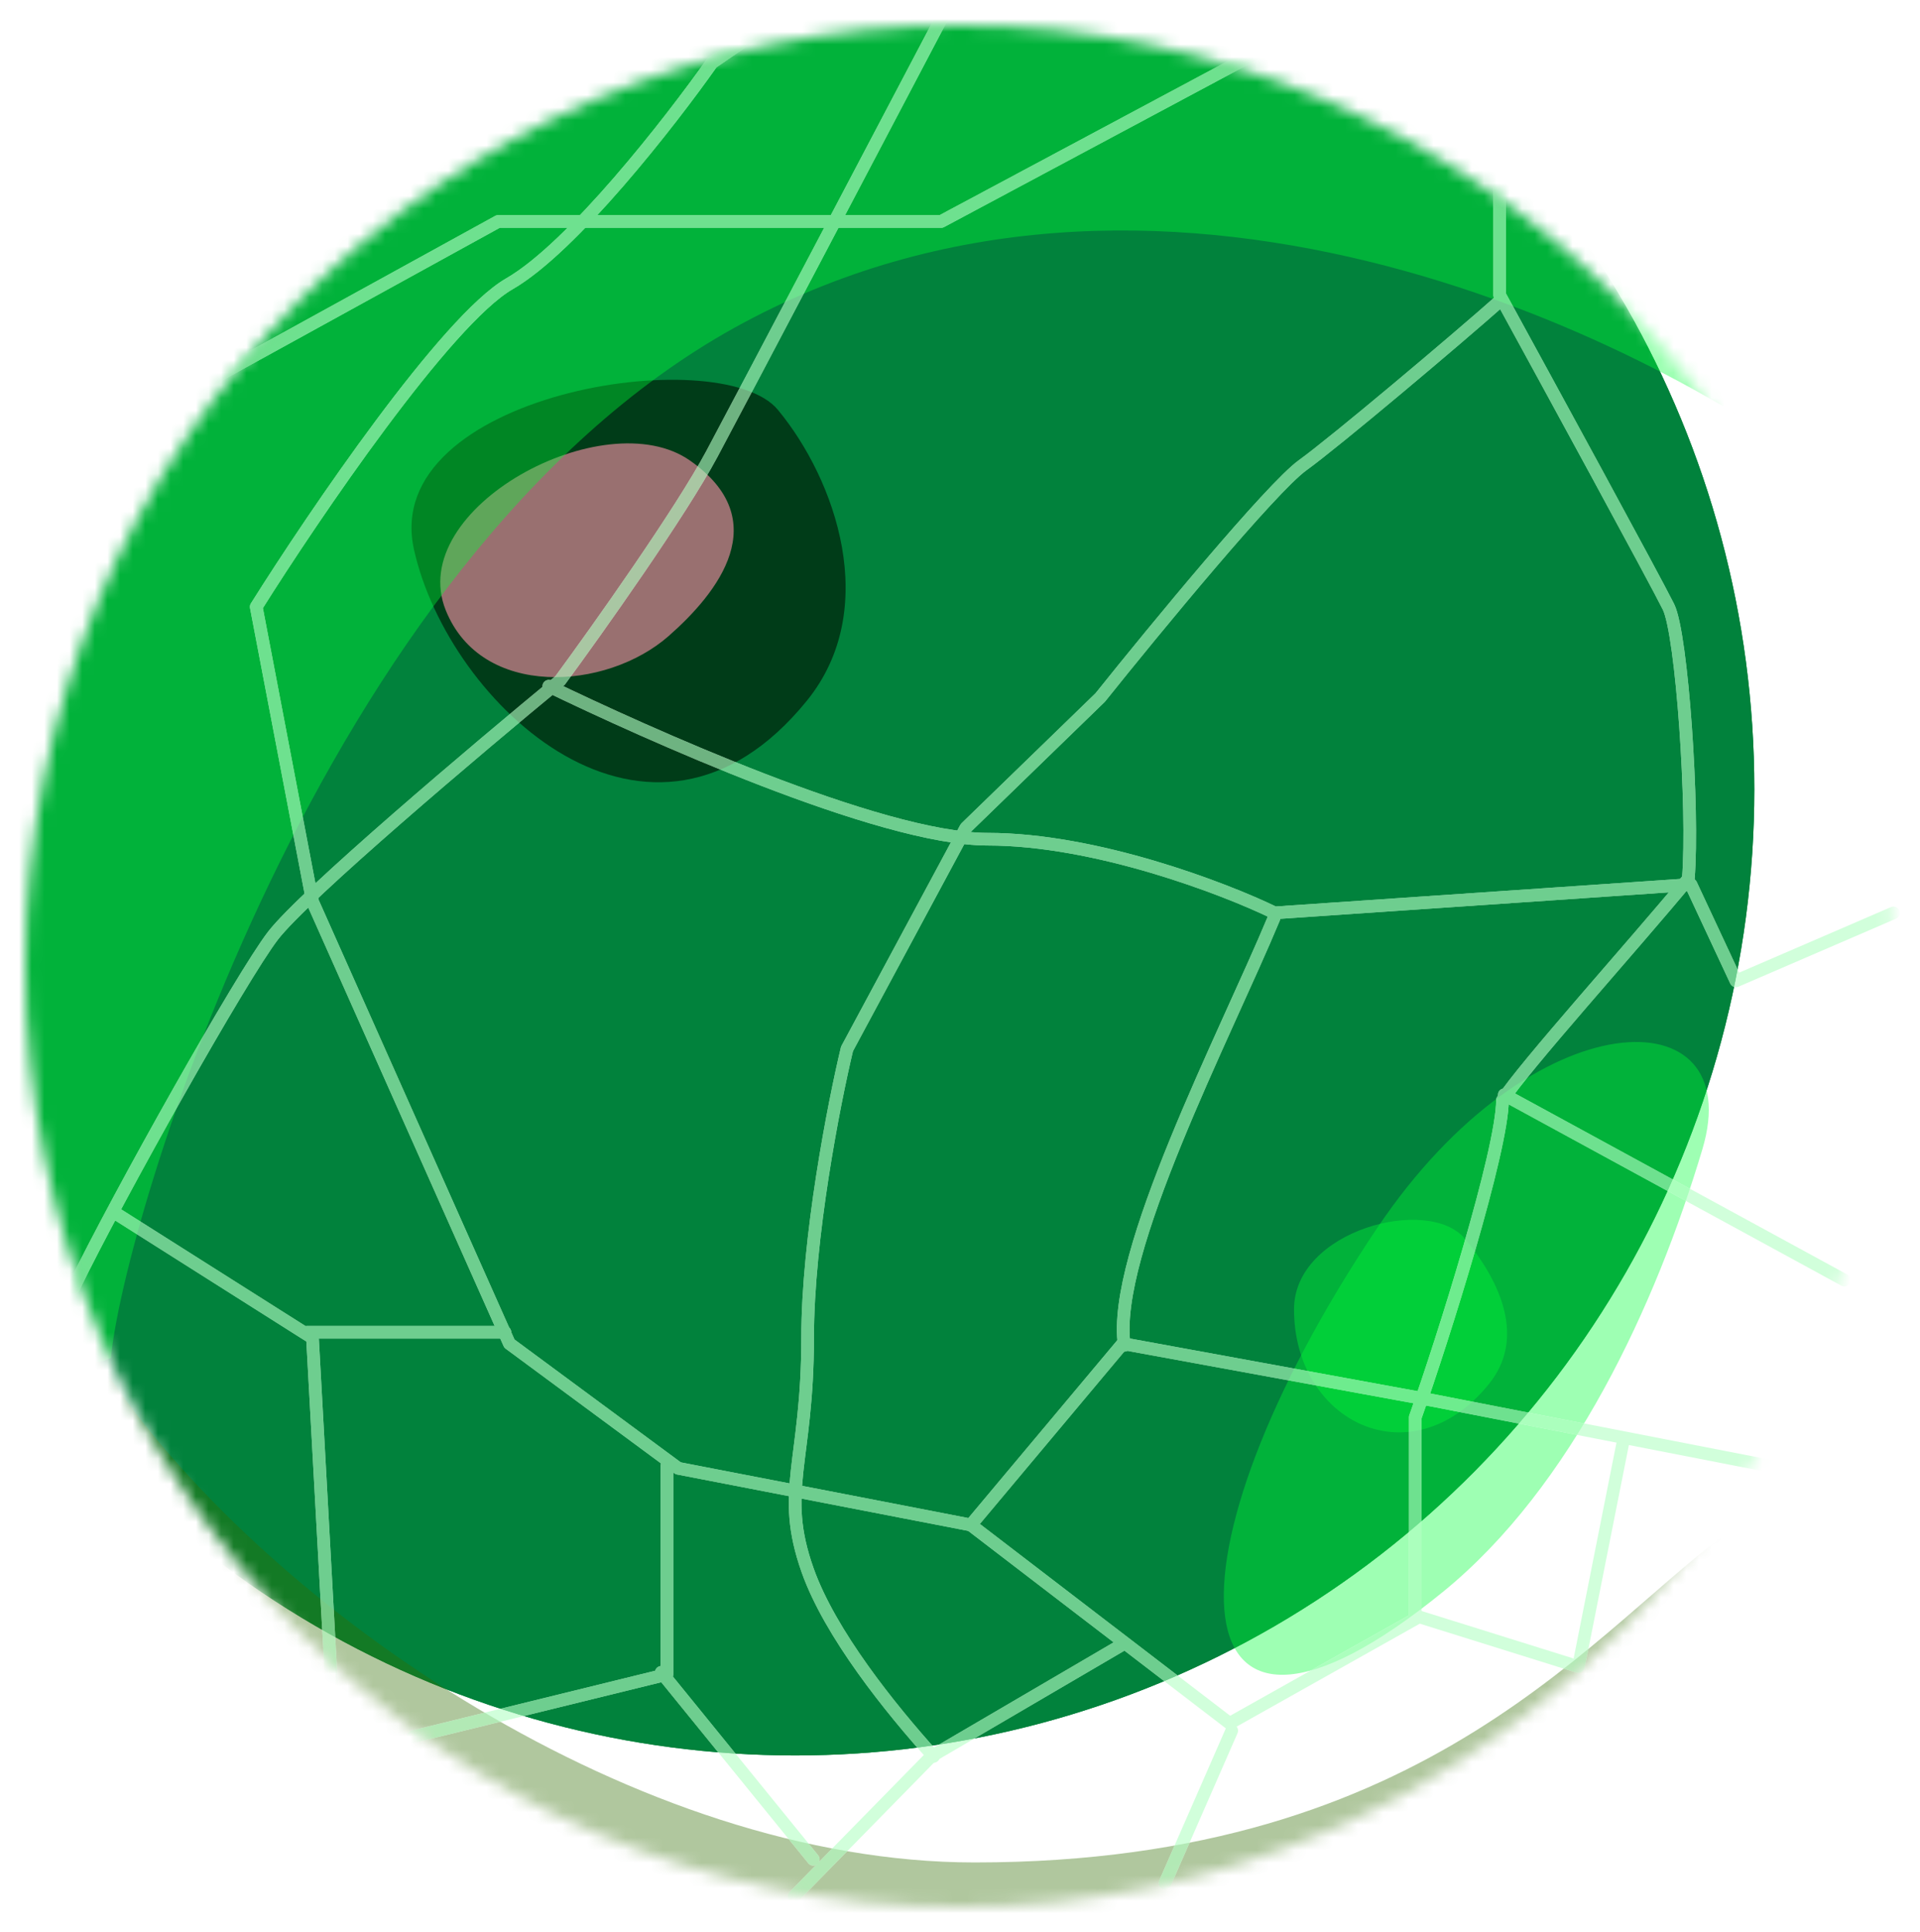 <svg width="152" height="153" viewBox="0 0 152 153" fill="none" xmlns="http://www.w3.org/2000/svg">
<mask id="mask0_401_4256" style="mask-type:alpha" maskUnits="userSpaceOnUse" x="2" y="2" width="148" height="149">
<ellipse cx="73.952" cy="74.5" rx="73.952" ry="74.5" transform="matrix(-1 0 0 1 149.905 2)" fill="#C4C4C4"/>
</mask>
<g mask="url(#mask0_401_4256)">
<g filter="url(#filter0_ii_401_4256)">
<ellipse cx="75.932" cy="76.494" rx="75.932" ry="76.494" transform="matrix(-1 0 0 1 151.884 0.006)" fill="#09853B"/>
<ellipse cx="75.932" cy="76.494" rx="75.932" ry="76.494" transform="matrix(-1 0 0 1 151.884 0.006)" fill="#01823C" style="mix-blend-mode:soft-light"/>
</g>
<g style="mix-blend-mode:multiply" filter="url(#filter1_f_401_4256)">
<path d="M77.158 147.466C113.513 147.466 126.286 128.659 137.585 120.74C145.446 138.557 111.056 160.334 70.772 163.303C38.544 165.679 4.285 126.679 -8.815 106.883C-6.686 98.304 -1.348 94.708 8.871 109.357C21.644 127.669 50.516 147.466 77.158 147.466Z" fill="#306C00" fill-opacity="0.38"/>
</g>
<g style="mix-blend-mode:lighten" filter="url(#filter2_f_401_4256)">
<path d="M117.859 109.603C120.78 106.007 118.853 101.563 115.982 98.093C113.111 94.623 102.443 97.4 102.443 103.666C102.443 112.621 111.738 117.14 117.859 109.603Z" fill="#00FF38" fill-opacity="0.38"/>
</g>
<g style="mix-blend-mode:lighten" filter="url(#filter3_f_401_4256)">
<path d="M114.226 126.048C124.478 117.707 131.096 103.281 134.772 90.997C138.449 78.714 121.342 78.892 109.042 97.21C91.46 123.393 92.743 143.525 114.226 126.048Z" fill="#00FF38" fill-opacity="0.38"/>
</g>
<g filter="url(#filter4_f_401_4256)">
<path d="M63.872 55.489C69.765 48.234 66.159 37.982 61.586 32.453C57.012 26.924 30.029 31.178 32.773 43.511C35.517 55.844 51.524 70.694 63.872 55.489Z" fill="#003C18"/>
</g>
<g style="mix-blend-mode:color-dodge" filter="url(#filter5_f_401_4256)">
<path d="M52.916 50.376C56.852 46.928 61.368 41.187 54.62 36.463C47.873 31.739 32.039 40.241 35.289 48.32C38.116 55.346 47.996 54.685 52.916 50.376Z" fill="#997070"/>
</g>
<g style="mix-blend-mode:lighten" filter="url(#filter6_f_401_4256)">
<path d="M58.115 25.967C91.169 7.618 129.788 26.25 144.966 37.859C135.269 -16.506 77.984 -7.625 60.277 -6.776C42.569 -5.926 -6.39 31.913 -7.655 61.219C-8.667 84.664 1.058 111.337 8.788 107.514C9.631 97.462 25.062 44.315 58.115 25.967Z" fill="#00FF38" fill-opacity="0.38"/>
</g>
</g>
<mask id="mask1_401_4256" style="mask-type:alpha" maskUnits="userSpaceOnUse" x="2" y="2" width="148" height="149">
<ellipse cx="73.952" cy="74.5" rx="73.952" ry="74.5" transform="matrix(-1 0 0 1 149.905 2)" fill="url(#paint0_linear_401_4256)" fill-opacity="0.61"/>
</mask>
<g mask="url(#mask1_401_4256)">
<g style="mix-blend-mode:color-dodge" filter="url(#filter7_df_401_4256)">
<path d="M73.906 140.074C70.473 136.261 65.719 130.359 63.937 125.333C61.71 119.051 63.937 116.807 63.937 106.935C63.937 99.037 66.016 88.388 67.055 84.05L76.464 66.549L87.1 56.228C91.405 50.843 100.641 39.625 103.135 37.83C105.63 36.035 115.165 28.006 118.877 24.715" stroke="white" stroke-linecap="round" stroke-linejoin="round"/>
<path d="M118.724 14.048V24.368C122.733 31.698 131.018 46.895 132.088 49.049C133.157 51.203 134.103 65.056 133.658 70.591C129.203 75.975 120.684 85.426 118.944 88.113C118.944 92.062 114.27 106.935 112.043 113.218V128.761" stroke="white" stroke-linecap="round" stroke-linejoin="round"/>
<path d="M43.447 55.331C50.871 58.921 69.637 67.446 78.19 67.446C86.742 67.447 96.898 71.335 100.907 73.28L133.869 71.036L137.432 78.665L149.905 73.28" stroke="white" stroke-linecap="round" stroke-linejoin="round"/>
<path d="M119.089 87.683L146.015 102.36" stroke="white" stroke-linecap="round" stroke-linejoin="round"/>
<path d="M100.853 73.704C96.993 82.977 87.939 100.341 89.007 107.52" stroke="white" stroke-linecap="round" stroke-linejoin="round"/>
<path d="M140.997 117.256L113.38 111.871L88.881 107.384L76.854 121.743L53.691 117.256L40.328 107.384L24.738 72.382L20.284 49.048C24.887 41.719 35.34 26.343 40.328 23.471C45.317 20.599 53.097 10.607 56.364 5.97L66.164 -0.761" stroke="white" stroke-linecap="round" stroke-linejoin="round"/>
<path d="M100.744 4.505L74.51 18.535H59.928H39.438L11.432 33.946" stroke="white" stroke-linecap="round" stroke-linejoin="round"/>
<path d="M75.518 0.585C70.173 10.757 58.858 32.266 56.364 36.933C53.87 41.599 47.307 50.843 44.337 54.882C37.804 60.267 24.115 71.844 21.62 75.075C19.126 78.306 9.401 95.603 5.838 102.932" stroke="white" stroke-linecap="round" stroke-linejoin="round"/>
<path d="M52.801 117.037V133.572L32.717 138.507" stroke="white" stroke-linecap="round" stroke-linejoin="round"/>
<path d="M52.355 133.41L64.382 148.219" stroke="white" stroke-linecap="round" stroke-linejoin="round"/>
<path d="M62.867 151.151L73.721 140.074L88.745 131.278" stroke="white" stroke-linecap="round" stroke-linejoin="round"/>
<path d="M76.855 121.743L97.345 137.449L112.095 129.158" stroke="white" stroke-linecap="round" stroke-linejoin="round"/>
<path d="M97.512 138.031L92.229 150.1" stroke="white" stroke-linecap="round" stroke-linejoin="round"/>
<path d="M128.524 115.012L124.961 132.962L112.043 128.923" stroke="white" stroke-linecap="round" stroke-linejoin="round"/>
<path d="M9.148 97.063L24.738 106.935L26.251 134.464" stroke="white" stroke-linecap="round" stroke-linejoin="round"/>
<path d="M24.293 106.486H39.973" stroke="white" stroke-linecap="round" stroke-linejoin="round"/>
</g>
<g style="mix-blend-mode:multiply" filter="url(#filter8_d_401_4256)">
<path d="M73.906 140.074C70.473 136.261 65.719 130.359 63.937 125.333C61.71 119.051 63.937 116.807 63.937 106.935C63.937 99.037 66.016 88.388 67.055 84.05L76.464 66.549L87.1 56.228C91.405 50.843 100.641 39.625 103.135 37.83C105.63 36.035 115.165 28.006 118.877 24.715" stroke="#B4FFC4" stroke-linecap="round" stroke-linejoin="round"/>
<path d="M118.724 14.048V24.368C122.733 31.698 131.018 46.895 132.088 49.049C133.157 51.203 134.103 65.056 133.658 70.591C129.203 75.975 120.684 85.426 118.944 88.113C118.944 92.062 114.27 106.935 112.043 113.218V128.761" stroke="#B4FFC4" stroke-linecap="round" stroke-linejoin="round"/>
<path d="M43.447 55.331C50.871 58.921 69.637 67.446 78.19 67.446C86.742 67.447 96.898 71.335 100.907 73.28L133.869 71.036L137.432 78.665L149.905 73.28" stroke="#B4FFC4" stroke-linecap="round" stroke-linejoin="round"/>
<path d="M119.089 87.683L146.015 102.36" stroke="#B4FFC4" stroke-linecap="round" stroke-linejoin="round"/>
<path d="M100.853 73.704C96.993 82.977 87.939 100.341 89.007 107.52" stroke="#B4FFC4" stroke-linecap="round" stroke-linejoin="round"/>
<path d="M140.997 117.256L113.38 111.871L88.881 107.384L76.854 121.743L53.691 117.256L40.328 107.384L24.738 72.382L20.284 49.048C24.887 41.719 35.34 26.343 40.328 23.471C45.317 20.599 53.097 10.607 56.364 5.97L66.164 -0.761" stroke="#B4FFC4" stroke-linecap="round" stroke-linejoin="round"/>
<path d="M100.744 4.505L74.51 18.535H59.928H39.438L11.432 33.946" stroke="#B4FFC4" stroke-linecap="round" stroke-linejoin="round"/>
<path d="M75.518 0.585C70.173 10.757 58.858 32.266 56.364 36.933C53.87 41.599 47.307 50.843 44.337 54.882C37.804 60.267 24.115 71.844 21.62 75.075C19.126 78.306 9.401 95.603 5.838 102.932" stroke="#B4FFC4" stroke-linecap="round" stroke-linejoin="round"/>
<path d="M52.801 117.037V133.572L32.717 138.507" stroke="#B4FFC4" stroke-linecap="round" stroke-linejoin="round"/>
<path d="M52.355 133.41L64.382 148.219" stroke="#B4FFC4" stroke-linecap="round" stroke-linejoin="round"/>
<path d="M62.867 151.151L73.721 140.074L88.745 131.278" stroke="#B4FFC4" stroke-linecap="round" stroke-linejoin="round"/>
<path d="M76.855 121.743L97.345 137.449L112.095 129.158" stroke="#B4FFC4" stroke-linecap="round" stroke-linejoin="round"/>
<path d="M97.512 138.031L92.229 150.1" stroke="#B4FFC4" stroke-linecap="round" stroke-linejoin="round"/>
<path d="M128.524 115.012L124.961 132.962L112.043 128.923" stroke="#B4FFC4" stroke-linecap="round" stroke-linejoin="round"/>
<path d="M9.148 97.063L24.738 106.935L26.251 134.464" stroke="#B4FFC4" stroke-linecap="round" stroke-linejoin="round"/>
<path d="M24.293 106.486H39.973" stroke="#B4FFC4" stroke-linecap="round" stroke-linejoin="round"/>
</g>
</g>
<defs>
<filter id="filter0_ii_401_4256" x="-7.979" y="-9.994" width="159.863" height="162.988" filterUnits="userSpaceOnUse" color-interpolation-filters="sRGB">
<feFlood flood-opacity="0" result="BackgroundImageFix"/>
<feBlend mode="normal" in="SourceGraphic" in2="BackgroundImageFix" result="shape"/>
<feColorMatrix in="SourceAlpha" type="matrix" values="0 0 0 0 0 0 0 0 0 0 0 0 0 0 0 0 0 0 127 0" result="hardAlpha"/>
<feOffset dx="-5" dy="-10"/>
<feGaussianBlur stdDeviation="18"/>
<feComposite in2="hardAlpha" operator="arithmetic" k2="-1" k3="1"/>
<feColorMatrix type="matrix" values="0 0 0 0 0 0 0 0 0 0.648 0 0 0 0 0.298 0 0 0 0.59 0"/>
<feBlend mode="normal" in2="shape" result="effect1_innerShadow_401_4256"/>
<feColorMatrix in="SourceAlpha" type="matrix" values="0 0 0 0 0 0 0 0 0 0 0 0 0 0 0 0 0 0 127 0" result="hardAlpha"/>
<feOffset dx="-8" dy="-4"/>
<feGaussianBlur stdDeviation="12.5"/>
<feComposite in2="hardAlpha" operator="arithmetic" k2="-1" k3="1"/>
<feColorMatrix type="matrix" values="0 0 0 0 0.017 0 0 0 0 0.437 0 0 0 0 0.235 0 0 0 1 0"/>
<feBlend mode="normal" in2="effect1_innerShadow_401_4256" result="effect2_innerShadow_401_4256"/>
</filter>
<filter id="filter1_f_401_4256" x="-32.815" y="75.404" width="195.529" height="112.002" filterUnits="userSpaceOnUse" color-interpolation-filters="sRGB">
<feFlood flood-opacity="0" result="BackgroundImageFix"/>
<feBlend mode="normal" in="SourceGraphic" in2="BackgroundImageFix" result="shape"/>
<feGaussianBlur stdDeviation="12" result="effect1_foregroundBlur_401_4256"/>
</filter>
<filter id="filter2_f_401_4256" x="68.443" y="62.582" width="84.869" height="84.831" filterUnits="userSpaceOnUse" color-interpolation-filters="sRGB">
<feFlood flood-opacity="0" result="BackgroundImageFix"/>
<feBlend mode="normal" in="SourceGraphic" in2="BackgroundImageFix" result="shape"/>
<feGaussianBlur stdDeviation="17" result="effect1_foregroundBlur_401_4256"/>
</filter>
<filter id="filter3_f_401_4256" x="67.884" y="53.502" width="96.395" height="108.105" filterUnits="userSpaceOnUse" color-interpolation-filters="sRGB">
<feFlood flood-opacity="0" result="BackgroundImageFix"/>
<feBlend mode="normal" in="SourceGraphic" in2="BackgroundImageFix" result="shape"/>
<feGaussianBlur stdDeviation="14.5" result="effect1_foregroundBlur_401_4256"/>
</filter>
<filter id="filter4_f_401_4256" x="-2.422" y="-4.93" width="104.367" height="101.869" filterUnits="userSpaceOnUse" color-interpolation-filters="sRGB">
<feFlood flood-opacity="0" result="BackgroundImageFix"/>
<feBlend mode="normal" in="SourceGraphic" in2="BackgroundImageFix" result="shape"/>
<feGaussianBlur stdDeviation="17.5" result="effect1_foregroundBlur_401_4256"/>
</filter>
<filter id="filter5_f_401_4256" x="23.855" y="24.106" width="45.23" height="40.509" filterUnits="userSpaceOnUse" color-interpolation-filters="sRGB">
<feFlood flood-opacity="0" result="BackgroundImageFix"/>
<feBlend mode="normal" in="SourceGraphic" in2="BackgroundImageFix" result="shape"/>
<feGaussianBlur stdDeviation="5.5" result="effect1_foregroundBlur_401_4256"/>
</filter>
<filter id="filter6_f_401_4256" x="-41.728" y="-41.817" width="220.694" height="183.699" filterUnits="userSpaceOnUse" color-interpolation-filters="sRGB">
<feFlood flood-opacity="0" result="BackgroundImageFix"/>
<feBlend mode="normal" in="SourceGraphic" in2="BackgroundImageFix" result="shape"/>
<feGaussianBlur stdDeviation="17" result="effect1_foregroundBlur_401_4256"/>
</filter>
<filter id="filter7_df_401_4256" x="-5.662" y="-12.261" width="167.067" height="174.912" filterUnits="userSpaceOnUse" color-interpolation-filters="sRGB">
<feFlood flood-opacity="0" result="BackgroundImageFix"/>
<feColorMatrix in="SourceAlpha" type="matrix" values="0 0 0 0 0 0 0 0 0 0 0 0 0 0 0 0 0 0 127 0" result="hardAlpha"/>
<feOffset dy="-1"/>
<feGaussianBlur stdDeviation="3"/>
<feColorMatrix type="matrix" values="0 0 0 0 0.425 0 0 0 0 0.896 0 0 0 0 1 0 0 0 1 0"/>
<feBlend mode="normal" in2="BackgroundImageFix" result="effect1_dropShadow_401_4256"/>
<feBlend mode="normal" in="SourceGraphic" in2="effect1_dropShadow_401_4256" result="shape"/>
<feGaussianBlur stdDeviation="5.5" result="effect2_foregroundBlur_401_4256"/>
</filter>
<filter id="filter8_d_401_4256" x="-0.662" y="-8.261" width="157.067" height="164.912" filterUnits="userSpaceOnUse" color-interpolation-filters="sRGB">
<feFlood flood-opacity="0" result="BackgroundImageFix"/>
<feColorMatrix in="SourceAlpha" type="matrix" values="0 0 0 0 0 0 0 0 0 0 0 0 0 0 0 0 0 0 127 0" result="hardAlpha"/>
<feOffset dy="-1"/>
<feGaussianBlur stdDeviation="3"/>
<feColorMatrix type="matrix" values="0 0 0 0 0.425 0 0 0 0 0.896 0 0 0 0 1 0 0 0 1 0"/>
<feBlend mode="normal" in2="BackgroundImageFix" result="effect1_dropShadow_401_4256"/>
<feBlend mode="normal" in="SourceGraphic" in2="effect1_dropShadow_401_4256" result="shape"/>
</filter>
<linearGradient id="paint0_linear_401_4256" x1="73.952" y1="0" x2="73.952" y2="149" gradientUnits="userSpaceOnUse">
<stop stop-color="#096834"/>
<stop offset="1" stop-color="#11CE68"/>
</linearGradient>
</defs>
</svg>

